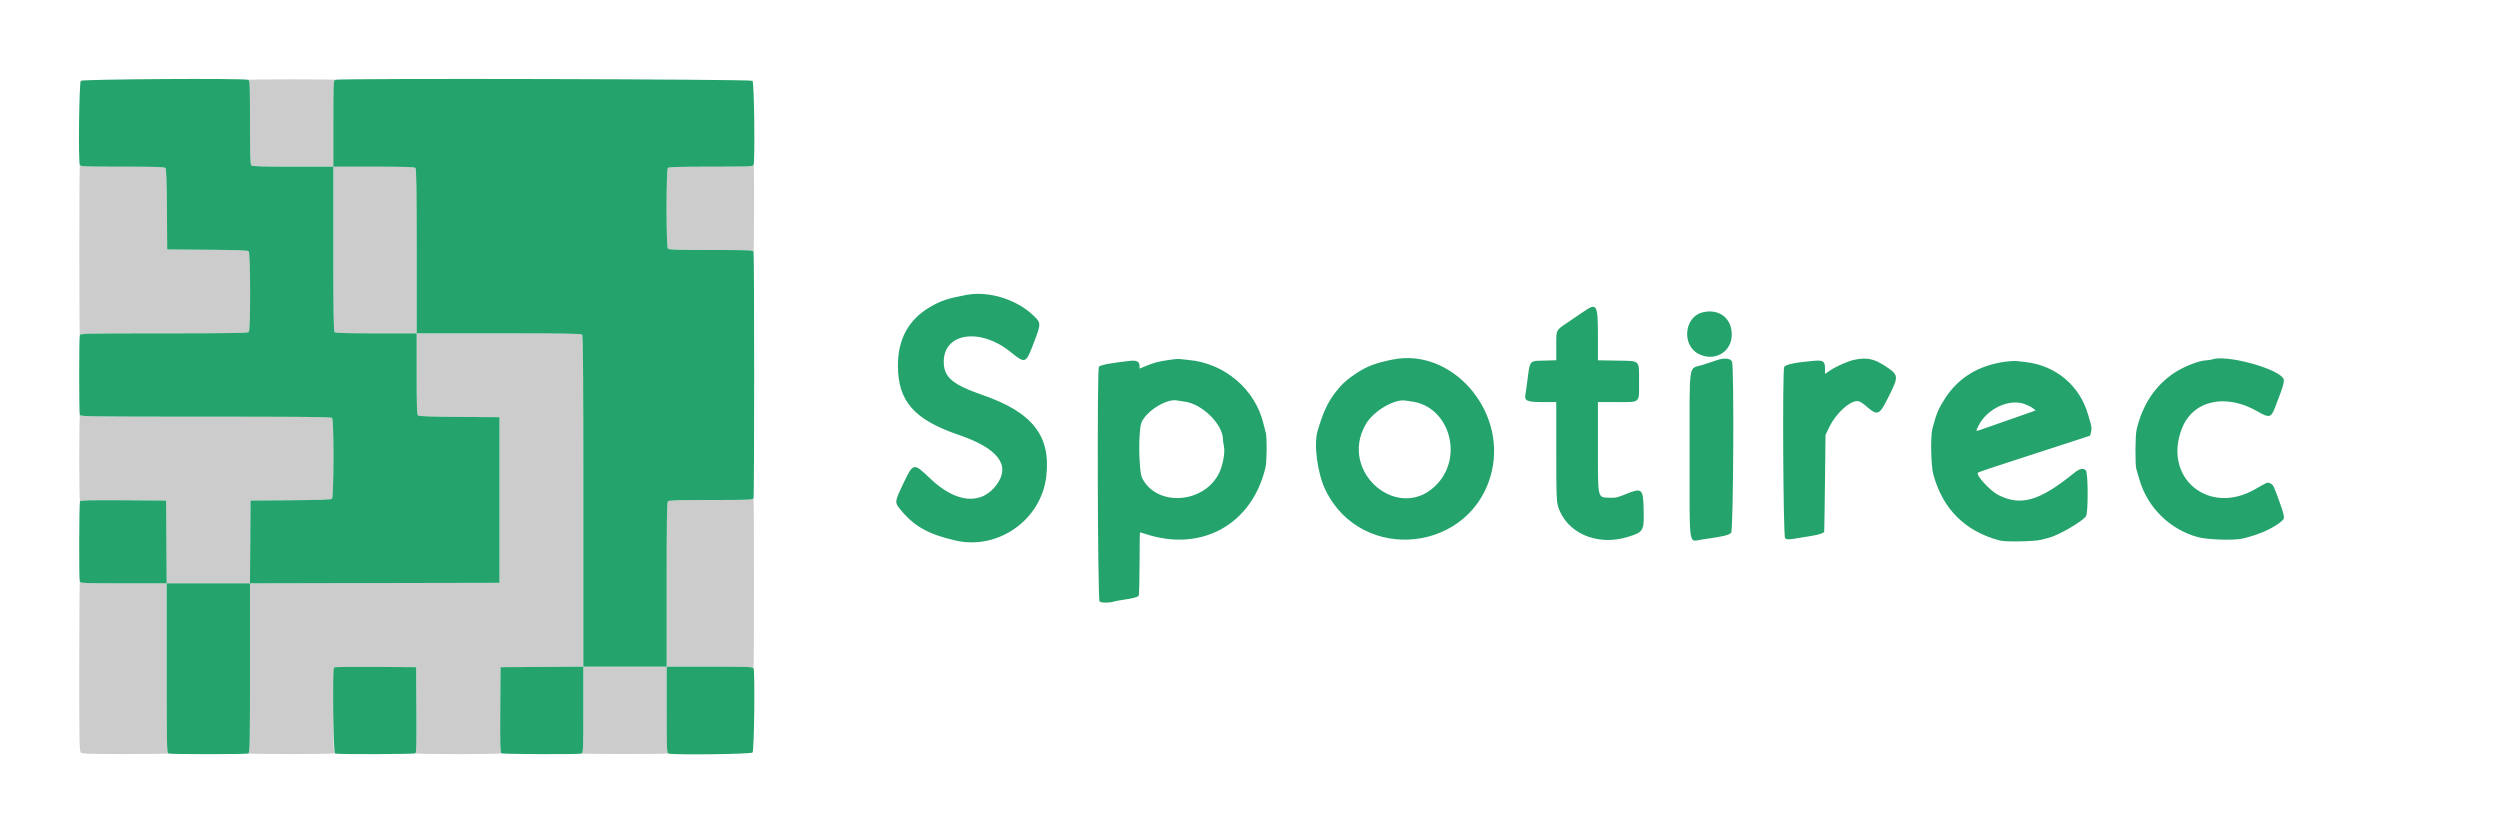 <?xml version="1.0" encoding="UTF-8"?>
<svg xmlns="http://www.w3.org/2000/svg" xmlns:xlink="http://www.w3.org/1999/xlink" id="svg" version="1.1" width="400" height="133.333" viewBox="0, 0, 400,133.333">
    <g id="svgg">
        <path id="path0" d="M39.792 12.777 C 39.953 12.842,40.000 14.358,40.000 19.564 C 40.000 24.555,40.051 26.318,40.200 26.467 C 40.349 26.615,42.059 26.667,46.867 26.667 L 53.333 26.667 53.333 39.800 C 53.333 49.793,53.381 52.981,53.533 53.133 C 53.682 53.282,55.393 53.333,60.200 53.333 L 66.667 53.333 66.667 59.813 C 66.667 65.020,66.710 66.329,66.890 66.478 C 67.042 66.604,69.128 66.676,73.515 66.706 L 79.917 66.750 79.917 80.000 L 79.917 93.250 59.956 93.292 L 39.996 93.335 40.040 86.709 L 40.083 80.083 46.485 80.040 C 50.872 80.010,52.958 79.938,53.110 79.811 C 53.418 79.555,53.440 67.174,53.133 66.867 C 52.980 66.713,48.259 66.667,32.897 66.667 C 17.024 66.667,12.844 66.623,12.777 66.458 C 12.731 66.344,12.688 69.438,12.682 73.333 C 12.677 77.229,12.732 80.322,12.805 80.206 C 12.910 80.042,14.414 80.006,19.761 80.040 L 26.583 80.083 26.627 86.708 L 26.670 93.333 19.766 93.333 C 14.399 93.333,12.842 93.287,12.776 93.125 C 12.729 93.010,12.687 99.044,12.683 106.534 C 12.675 118.454,12.705 120.182,12.925 120.402 C 13.142 120.618,14.151 120.652,20.130 120.648 C 23.954 120.646,26.990 120.605,26.875 120.558 C 26.711 120.490,26.667 117.601,26.667 106.903 L 26.667 93.333 33.333 93.333 L 40.000 93.333 40.000 106.903 C 40.000 117.602,39.956 120.490,39.792 120.556 C 39.677 120.603,42.771 120.645,46.667 120.651 C 50.563 120.657,53.655 120.602,53.540 120.528 C 53.375 120.424,53.339 118.920,53.373 113.572 L 53.417 106.750 60.000 106.750 L 66.583 106.750 66.627 113.572 C 66.661 118.920,66.625 120.424,66.460 120.528 C 66.345 120.602,69.438 120.662,73.333 120.662 C 77.229 120.662,80.322 120.602,80.206 120.528 C 80.042 120.424,80.006 118.920,80.040 113.572 L 80.083 106.750 86.708 106.706 L 93.333 106.663 93.333 113.568 C 93.333 118.935,93.287 120.491,93.125 120.556 C 93.010 120.603,96.104 120.640,100.000 120.640 C 103.896 120.640,106.990 120.603,106.875 120.556 C 106.713 120.491,106.667 118.936,106.667 113.569 L 106.667 106.667 113.569 106.667 C 118.936 106.667,120.491 106.713,120.556 106.875 C 120.603 106.990,120.640 100.896,120.640 93.333 C 120.640 85.771,120.603 79.677,120.556 79.792 C 120.491 79.953,118.976 80.000,113.769 80.000 C 108.778 80.000,107.016 80.051,106.867 80.200 C 106.714 80.352,106.667 83.541,106.667 93.533 L 106.667 106.667 100.000 106.667 L 93.333 106.667 93.333 80.200 C 93.333 59.837,93.287 53.687,93.133 53.533 C 92.981 53.381,89.793 53.333,79.800 53.333 L 66.667 53.333 66.667 40.200 C 66.667 30.207,66.619 27.019,66.467 26.867 C 66.318 26.718,64.607 26.667,59.800 26.667 L 53.333 26.667 53.333 19.764 C 53.333 14.398,53.380 12.842,53.542 12.777 C 53.656 12.731,50.563 12.693,46.667 12.693 C 42.771 12.693,39.677 12.731,39.792 12.777 M12.693 40.000 C 12.693 47.563,12.731 53.656,12.777 53.542 C 12.843 53.377,15.691 53.333,26.231 53.333 C 36.407 53.333,39.648 53.286,39.800 53.133 C 40.107 52.826,40.085 40.445,39.777 40.189 C 39.624 40.062,37.539 39.990,33.152 39.960 L 26.750 39.917 26.706 33.515 C 26.676 29.128,26.604 27.042,26.478 26.890 C 26.329 26.710,24.982 26.667,19.577 26.667 C 14.360 26.667,12.842 26.620,12.777 26.458 C 12.731 26.344,12.693 32.438,12.693 40.000 M120.500 26.500 C 120.500 26.608,118.150 26.667,113.783 26.667 C 108.781 26.667,107.016 26.718,106.867 26.867 C 106.580 27.154,106.580 39.513,106.867 39.800 C 107.016 39.949,108.778 40.000,113.769 40.000 C 118.976 40.000,120.491 40.047,120.556 40.208 C 120.603 40.323,120.646 37.248,120.654 33.375 C 120.661 29.502,120.629 26.333,120.583 26.333 C 120.537 26.333,120.500 26.408,120.500 26.500 " stroke="none" fill="#cccccc" fill-rule="evenodd" />
        <path id="path1" d="M12.929 12.929 C 12.660 13.197,12.511 25.733,12.768 26.403 C 12.858 26.637,13.614 26.667,19.581 26.667 C 24.982 26.667,26.329 26.710,26.478 26.890 C 26.604 27.042,26.676 29.128,26.706 33.515 L 26.750 39.917 33.152 39.960 C 37.539 39.990,39.624 40.062,39.777 40.189 C 40.085 40.445,40.107 52.826,39.800 53.133 C 39.648 53.286,36.408 53.333,26.234 53.333 C 14.201 53.333,12.859 53.360,12.768 53.597 C 12.636 53.941,12.636 66.059,12.768 66.403 C 12.859 66.641,14.788 66.667,32.901 66.667 C 48.260 66.667,52.980 66.713,53.133 66.867 C 53.440 67.174,53.418 79.555,53.110 79.811 C 52.958 79.938,50.872 80.010,46.485 80.040 L 40.083 80.083 40.040 86.708 L 39.996 93.333 33.333 93.333 L 26.670 93.333 26.627 86.708 L 26.583 80.083 19.761 80.040 C 14.414 80.006,12.910 80.042,12.805 80.206 C 12.651 80.449,12.616 92.673,12.768 93.070 C 12.858 93.304,13.631 93.333,19.768 93.333 L 26.667 93.333 26.667 106.899 C 26.667 119.115,26.693 120.474,26.930 120.566 C 27.075 120.621,29.957 120.667,33.333 120.667 C 36.710 120.667,39.591 120.621,39.736 120.566 C 39.974 120.474,40.000 119.115,40.000 106.900 L 40.000 93.335 59.958 93.292 L 79.917 93.250 79.917 80.000 L 79.917 66.750 73.515 66.706 C 69.128 66.676,67.042 66.604,66.890 66.478 C 66.710 66.329,66.667 65.020,66.667 59.813 L 66.667 53.333 79.800 53.333 C 89.793 53.333,92.981 53.381,93.133 53.533 C 93.287 53.687,93.333 59.837,93.333 80.198 L 93.333 106.663 86.708 106.706 L 80.083 106.750 80.040 113.572 C 80.006 118.920,80.042 120.424,80.206 120.528 C 80.449 120.682,92.673 120.718,93.070 120.566 C 93.304 120.476,93.333 119.703,93.333 113.566 L 93.333 106.667 100.000 106.667 L 106.667 106.667 106.667 113.566 C 106.667 119.703,106.696 120.476,106.930 120.566 C 107.600 120.822,120.137 120.673,120.405 120.405 C 120.673 120.137,120.822 107.600,120.566 106.930 C 120.476 106.696,119.703 106.667,113.566 106.667 L 106.667 106.667 106.667 93.533 C 106.667 83.541,106.714 80.352,106.867 80.200 C 107.016 80.051,108.778 80.000,113.766 80.000 C 119.720 80.000,120.476 79.971,120.566 79.736 C 120.698 79.392,120.698 40.608,120.566 40.264 C 120.476 40.029,119.720 40.000,113.766 40.000 C 108.778 40.000,107.016 39.949,106.867 39.800 C 106.580 39.513,106.580 27.154,106.867 26.867 C 107.016 26.718,108.778 26.667,113.766 26.667 C 119.720 26.667,120.476 26.637,120.566 26.403 C 120.822 25.733,120.673 13.197,120.405 12.929 C 120.137 12.661,54.288 12.503,53.597 12.768 C 53.362 12.858,53.333 13.631,53.333 19.768 L 53.333 26.667 46.867 26.667 C 42.059 26.667,40.349 26.615,40.200 26.467 C 40.051 26.318,40.000 24.556,40.000 19.568 C 40.000 13.613,39.971 12.858,39.736 12.768 C 39.053 12.506,13.196 12.661,12.929 12.929 M66.467 26.867 C 66.619 27.019,66.667 30.207,66.667 40.200 L 66.667 53.333 60.200 53.333 C 55.393 53.333,53.682 53.282,53.533 53.133 C 53.381 52.981,53.333 49.793,53.333 39.800 L 53.333 26.667 59.800 26.667 C 64.607 26.667,66.318 26.718,66.467 26.867 M154.583 47.190 C 151.579 47.763,150.507 48.124,148.773 49.145 C 145.370 51.148,143.667 54.259,143.667 58.468 C 143.667 64.196,146.249 67.141,153.417 69.588 C 159.633 71.711,161.712 74.393,159.524 77.467 C 157.095 80.878,152.995 80.536,148.847 76.576 C 146.137 73.988,146.138 73.988,144.489 77.451 C 143.107 80.354,143.106 80.376,144.170 81.655 C 146.326 84.246,148.575 85.493,152.877 86.484 C 159.673 88.049,166.566 83.205,167.397 76.279 C 168.177 69.777,165.234 65.988,157.250 63.215 C 152.356 61.515,151.000 60.355,151.000 57.867 C 151.000 53.249,156.822 52.391,161.667 56.296 C 164.051 58.217,164.122 58.193,165.327 55.057 C 166.596 51.755,166.597 51.688,165.394 50.525 C 162.666 47.889,158.178 46.504,154.583 47.190 M253.397 49.845 C 252.858 50.218,251.742 50.977,250.917 51.532 C 248.895 52.892,249.000 52.682,249.000 55.351 L 249.000 57.638 247.091 57.694 C 244.615 57.767,244.808 57.517,244.339 61.250 C 244.247 61.983,244.125 62.820,244.069 63.109 C 243.870 64.133,244.322 64.333,246.833 64.333 L 249.000 64.333 249.000 72.183 C 249.000 78.773,249.041 80.174,249.258 80.919 C 250.507 85.217,255.468 87.441,260.408 85.920 C 263.019 85.116,263.079 85.006,262.975 81.205 C 262.893 78.175,262.665 78.010,260.055 79.090 C 258.802 79.609,258.485 79.675,257.440 79.632 C 255.587 79.556,255.667 79.928,255.667 71.375 L 255.667 64.333 258.635 64.333 C 262.547 64.333,262.250 64.599,262.250 61.103 C 262.250 57.496,262.534 57.765,258.661 57.698 L 255.667 57.646 255.667 53.729 C 255.667 48.681,255.498 48.393,253.397 49.845 M272.362 49.989 C 269.514 50.713,269.055 55.146,271.679 56.574 C 274.251 57.974,277.083 56.378,277.083 53.527 C 277.083 50.873,275.007 49.317,272.362 49.989 M187.000 57.595 C 185.274 57.851,184.717 57.998,183.375 58.549 L 182.333 58.977 182.333 58.584 C 182.333 57.874,181.888 57.619,180.845 57.731 C 177.816 58.056,175.998 58.401,175.819 58.685 C 175.523 59.151,175.631 95.940,175.929 96.238 C 176.181 96.490,177.577 96.479,178.333 96.220 C 178.471 96.173,179.033 96.068,179.583 95.987 C 181.311 95.733,182.036 95.545,182.184 95.310 C 182.264 95.185,182.329 92.852,182.331 90.125 C 182.332 87.398,182.368 85.167,182.411 85.167 C 182.453 85.167,182.810 85.275,183.203 85.407 C 192.184 88.428,200.328 83.942,202.480 74.789 C 202.701 73.849,202.730 69.925,202.521 69.233 C 202.441 68.967,202.281 68.345,202.166 67.850 C 200.880 62.319,195.954 58.109,190.167 57.594 C 189.479 57.533,188.804 57.461,188.667 57.434 C 188.529 57.407,187.779 57.480,187.000 57.595 M222.833 57.525 C 220.125 58.072,218.762 58.581,217.096 59.669 C 215.558 60.673,214.672 61.469,213.733 62.689 C 212.423 64.391,211.730 65.875,210.819 68.928 C 210.169 71.108,210.789 75.768,212.082 78.417 C 217.921 90.382,235.695 88.351,238.693 75.376 C 240.973 65.507,232.200 55.632,222.833 57.525 M274.583 57.665 C 274.125 57.834,273.093 58.173,272.290 58.418 C 270.121 59.081,270.333 57.530,270.333 72.685 C 270.333 88.062,270.132 86.631,272.251 86.331 C 275.709 85.841,276.599 85.639,276.982 85.256 C 277.344 84.894,277.478 58.535,277.121 57.833 C 276.847 57.296,275.780 57.225,274.583 57.665 M296.637 57.583 C 295.557 57.820,293.813 58.598,292.735 59.326 L 292.000 59.822 292.000 59.006 C 292.000 57.805,291.734 57.610,290.263 57.729 C 287.409 57.959,285.729 58.302,285.473 58.705 C 285.172 59.179,285.309 85.785,285.614 86.090 C 285.904 86.380,286.051 86.375,288.250 86.005 C 288.708 85.927,289.544 85.789,290.108 85.697 C 290.947 85.560,291.661 85.326,291.869 85.119 C 291.889 85.099,291.945 81.596,291.994 77.333 L 292.083 69.583 292.685 68.333 C 293.727 66.168,295.899 64.167,297.206 64.167 C 297.481 64.167,297.963 64.446,298.528 64.933 C 300.452 66.593,300.659 66.510,302.185 63.464 C 303.827 60.186,303.807 59.998,301.673 58.596 C 299.807 57.370,298.665 57.140,296.637 57.583 M354.000 57.491 C 353.771 57.569,353.326 57.641,353.012 57.650 C 351.896 57.682,349.478 58.619,347.975 59.600 C 344.882 61.618,342.837 64.666,341.859 68.711 C 341.630 69.654,341.601 74.340,341.819 75.072 C 341.903 75.353,342.137 76.146,342.340 76.833 C 343.640 81.244,347.212 84.734,351.659 85.938 C 353.260 86.371,357.577 86.500,358.897 86.153 C 360.435 85.750,360.969 85.578,362.083 85.125 C 363.622 84.500,365.313 83.388,365.429 82.926 C 365.480 82.723,365.300 81.935,365.025 81.155 C 363.822 77.751,363.748 77.590,363.284 77.366 C 362.781 77.123,362.938 77.065,360.749 78.311 C 353.311 82.548,345.992 76.367,349.131 68.500 C 350.918 64.021,356.163 62.882,361.271 65.865 C 363.028 66.890,363.374 66.818,363.963 65.304 C 365.549 61.220,365.647 60.813,365.157 60.324 C 363.494 58.661,356.082 56.779,354.000 57.491 M320.917 57.863 C 316.618 58.439,313.383 60.393,311.227 63.717 C 310.151 65.375,309.817 66.172,309.180 68.603 C 308.859 69.825,308.952 74.495,309.324 75.878 C 310.825 81.452,314.435 85.039,320.008 86.493 C 320.908 86.728,325.565 86.638,326.583 86.367 C 326.950 86.269,327.528 86.118,327.867 86.030 C 329.386 85.640,333.176 83.436,333.759 82.603 C 334.129 82.075,334.110 75.634,333.738 75.262 C 333.305 74.829,332.745 74.961,331.807 75.719 C 326.284 80.183,323.314 81.031,319.693 79.179 C 318.412 78.524,316.100 75.994,316.461 75.642 C 316.593 75.514,318.638 74.828,325.333 72.666 C 327.671 71.911,330.671 70.937,332.000 70.501 L 334.417 69.709 334.570 69.109 C 334.675 68.698,334.657 68.285,334.514 67.796 C 334.400 67.404,334.221 66.783,334.118 66.417 C 332.789 61.693,328.914 58.439,324.000 57.919 C 323.496 57.865,322.858 57.796,322.583 57.764 C 322.308 57.733,321.558 57.777,320.917 57.863 M189.540 64.263 C 192.322 64.605,195.650 67.871,195.671 70.281 C 195.673 70.539,195.745 71.052,195.830 71.421 C 196.033 72.299,195.689 74.307,195.126 75.538 C 192.820 80.574,185.121 81.180,182.756 76.511 C 182.178 75.372,182.106 68.767,182.658 67.552 C 183.527 65.637,186.858 63.653,188.456 64.097 C 188.570 64.129,189.057 64.203,189.540 64.263 M226.000 64.261 C 231.795 65.114,234.160 72.843,230.012 77.373 C 224.052 83.883,214.069 75.664,218.508 67.902 C 219.720 65.783,223.076 63.789,224.917 64.095 C 225.100 64.126,225.588 64.200,226.000 64.261 M323.955 64.650 C 324.432 64.825,325.021 65.123,325.263 65.314 L 325.704 65.661 325.310 65.810 C 325.094 65.892,324.579 66.076,324.167 66.219 C 323.392 66.487,318.092 68.341,316.923 68.753 C 316.098 69.043,316.102 69.050,316.538 68.158 C 317.877 65.419,321.443 63.732,323.955 64.650 M53.446 106.776 C 53.174 107.048,53.321 120.460,53.597 120.566 C 53.994 120.718,66.218 120.682,66.460 120.528 C 66.625 120.424,66.661 118.920,66.627 113.572 L 66.583 106.750 60.071 106.706 C 56.490 106.682,53.509 106.714,53.446 106.776 " stroke="none" fill="#24a46c" fill-rule="evenodd" />
    </g>
</svg>
